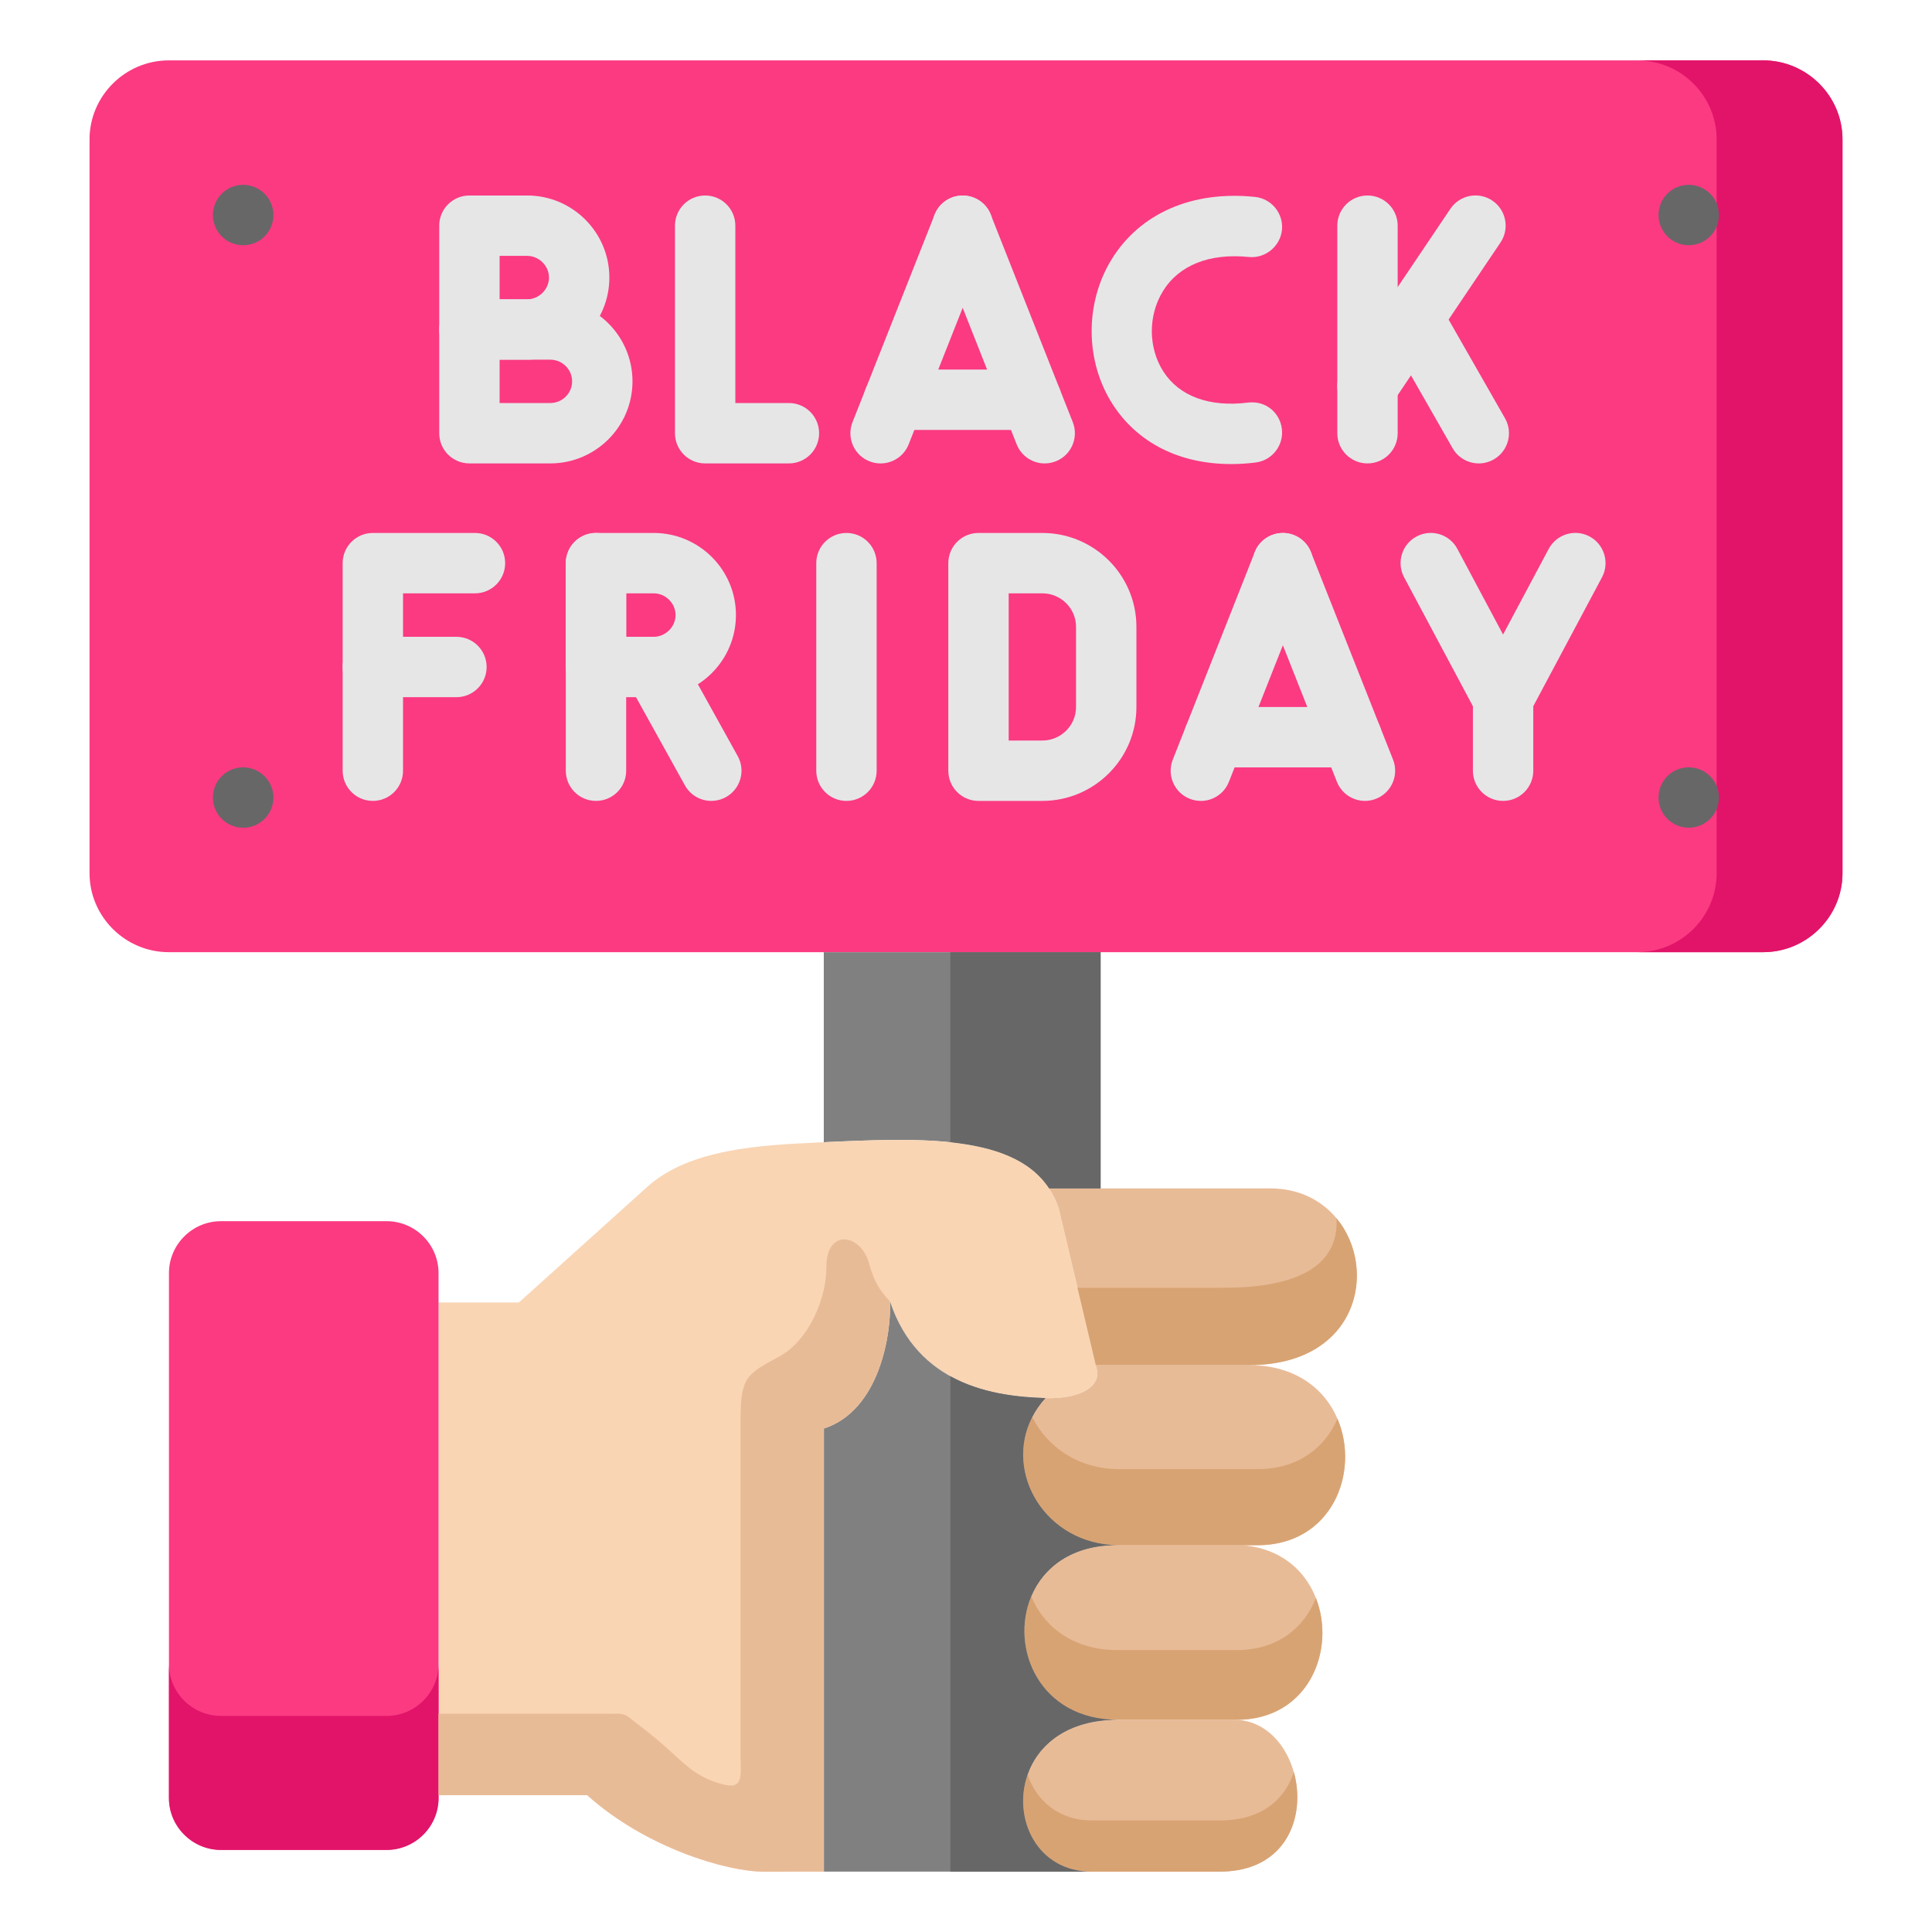 <svg enable-background="new 0 0 64 64" height="512" viewBox="0 0 64 64" width="512" xmlns="http://www.w3.org/2000/svg"><g id="_x30_4_black_friday_sign"><g><g clip-rule="evenodd" fill-rule="evenodd"><path d="m61.035 28.925v-24.308c0-1.438-1.182-2.617-2.627-2.617h-52.818c-1.442 0-2.624 1.179-2.624 2.617v24.308c0 1.438 1.182 2.617 2.624 2.617h21.699 9.17 21.949c1.445 0 2.627-1.179 2.627-2.617z" fill="#fb3a82"/><path d="m36.459 39.368v-7.826h-9.17v6.295c3.237-.149 6.287-.259 7.465 1.531h1.705z" fill="#808080"/><path d="m27.292 62v-14.678c1.868-.608 2.235-3.184 2.19-4.21.918 2.762 3.431 3.153 5.15 3.201 1.119.035 1.903-.37 1.681-1.034l-.014-.059-1.227-5.185c-.08-.245-.187-.467-.319-.667-1.196-1.815-4.318-1.677-7.604-1.524-1.969.09-4.308.211-5.708 1.473l-4.253 3.83h-2.662v16.32h4.925c1.951 1.753 4.641 2.534 5.84 2.534z" fill="#f9d5b4"/><path d="m37.031 51.187c-2.686-.035-4.1-3.001-2.398-4.874-1.719-.048-4.232-.439-5.15-3.201.045 1.027-.322 3.602-2.19 4.21v14.678h8.862c-3.05 0-3.265-5.03.877-5.03-4.065 0-4.197-5.825 0-5.783z" fill="#808080"/><path d="m40.964 56.97c3.691 0 3.823-5.51.18-5.783h-4.114c-4.197-.042-4.065 5.783 0 5.783z" fill="#e8bb97"/><path d="m41.657 51.187c3.875 0 3.958-5.966-.281-5.966h-5.077l.014.059c.222.664-.561 1.068-1.681 1.034-1.702 1.874-.288 4.84 2.398 4.874h4.114z" fill="#e8bb97"/><path d="m14.527 59.466v-16.32-.975c0-.944-.773-1.718-1.722-1.718h-5.486c-.946 0-1.722.774-1.722 1.718v17.391c0 .944.776 1.718 1.722 1.718h5.486c.95 0 1.722-.774 1.722-1.718z" fill="#fb3a82"/><path d="m14.527 59.466v-4.342c0 .947-.773 1.718-1.722 1.718h-5.486c-.946 0-1.722-.771-1.722-1.718v4.439c0 .944.776 1.718 1.722 1.718h5.486c.95 0 1.722-.774 1.722-1.718z" fill="#e21469"/><path d="m43.591 52.936c-.378.968-1.258 1.725-2.627 1.725h-3.934c-1.497 0-2.457-.788-2.87-1.78-.721 1.704.27 4.089 2.87 4.089h3.934c2.398 0 3.296-2.33 2.627-4.034z" fill="#d8a373"/><path d="m41.144 48.667h-4.114c-1.334-.017-2.357-.757-2.835-1.728-.953 1.839.43 4.217 2.835 4.248h4.114.513c2.475 0 3.4-2.43 2.648-4.19-.406.947-1.296 1.67-2.648 1.67h-.513z" fill="#d8a373"/><path d="m40.964 56.97h-3.934c-4.141 0-3.927 5.03-.877 5.03h4.253c3.629 0 3.033-4.912.558-5.03z" fill="#e8bb97"/><path d="m40.424 60.303h-4.253c-1.113 0-1.847-.671-2.131-1.518-.509 1.438.305 3.215 2.114 3.215h4.253c2.222 0 2.859-1.843 2.454-3.298-.288.888-1.057 1.601-2.436 1.601z" fill="#d8a373"/><path d="m42.084 39.368h-5.625-1.705c.132.201.239.422.319.667l1.227 5.185h.187 4.89c4.918 0 4.367-5.852.707-5.852z" fill="#e8bb97"/><path d="m40.514 42.659h-4.821l.607 2.562h.187 4.89c3.632 0 4.284-3.194 2.897-4.864.076 1.524-1.192 2.302-3.76 2.302z" fill="#d8a373"/><path d="m61.035 4.617c0-1.438-1.182-2.617-2.627-2.617h-4.166c1.445 0 2.624 1.179 2.624 2.617v24.308c0 1.438-1.178 2.617-2.624 2.617h4.166c1.445 0 2.627-1.179 2.627-2.617v-24.308z" fill="#e21469"/><path d="m27.292 62v-14.678c1.868-.608 2.235-3.184 2.19-4.21-.402-.432-.544-.726-.697-1.272-.277-.982-1.424-1.158-1.411.156.007.902-.506 2.371-1.58 2.952-1.064.574-1.262.674-1.262 2.088v11.083c0 .657.118 1.161-.544.999-1.165-.283-1.404-.892-2.7-1.877-.721-.546-.44-.47-1.376-.47h-5.386v2.696h4.925c1.951 1.753 4.641 2.534 5.84 2.534z" fill="#e8bb97"/><path d="m36.459 39.368v-7.826h-4.977v6.295c1.459.156 2.638.567 3.272 1.531h1.705z" fill="#676767"/><path d="m37.031 51.187c-2.405-.031-3.788-2.409-2.835-4.248.111-.218.257-.425.437-.626-.943-.028-2.124-.156-3.15-.723v16.41h4.672c-1.809 0-2.624-1.777-2.114-3.215.347-.985 1.31-1.815 2.991-1.815-2.599 0-3.591-2.385-2.87-4.089.405-.961 1.355-1.708 2.87-1.694z" fill="#676767"/></g><g><path d="m40.776 15.372c-1.691.001-3.092-.698-3.917-1.979-.914-1.418-.93-3.345-.039-4.795.941-1.534 2.678-2.29 4.753-2.075.55.057.949.548.893 1.098-.058.549-.564.949-1.098.892-1.3-.131-2.312.268-2.844 1.132-.497.809-.49 1.88.016 2.665.53.822 1.53 1.185 2.806 1.026.566-.071 1.049.32 1.117.868s-.319 1.048-.867 1.117c-.28.035-.554.052-.819.052z" fill="#e6e6e6"/></g><g><path d="m17.463 11.915h-1.913c-.553 0-1-.448-1-1v-3.439c0-.552.447-1 1-1h1.913c1.501 0 2.723 1.219 2.723 2.718-0 1.5-1.222 2.721-2.723 2.721zm-.913-2h.913c.392 0 .723-.33.723-.721 0-.389-.331-.718-.723-.718h-.913z" fill="#e6e6e6"/></g><g><path d="m18.229 15.351h-2.679c-.553 0-1-.448-1-1v-3.436c0-.552.447-1 1-1h2.679c1.501 0 2.723 1.219 2.723 2.718 0 1.498-1.222 2.718-2.723 2.718zm-1.679-2h1.679c.398 0 .723-.322.723-.718s-.324-.718-.723-.718h-1.679z" fill="#e6e6e6"/></g><g><path d="m26.134 15.351h-2.775c-.553 0-1-.448-1-1v-6.875c0-.552.447-1 1-1s1 .448 1 1v5.875h1.775c.553 0 1 .448 1 1s-.447 1-1 1z" fill="#e6e6e6"/></g><g><path d="m29.17 15.352c-.123 0-.247-.023-.368-.071-.514-.203-.765-.784-.561-1.298l2.721-6.875c.203-.514.785-.764 1.298-.561.514.203.765.784.561 1.298l-2.721 6.875c-.155.393-.532.632-.93.632z" fill="#e6e6e6"/></g><g><path d="m34.608 15.352c-.398 0-.774-.24-.93-.633l-2.718-6.875c-.203-.514.049-1.095.562-1.298.51-.2 1.094.048 1.297.562l2.718 6.875c.203.514-.049 1.095-.562 1.298-.12.047-.244.07-.367.07z" fill="#e6e6e6"/></g><g><path d="m34.168 14.242h-4.558c-.553 0-1-.448-1-1s.447-1 1-1h4.558c.553 0 1 .448 1 1s-.447 1-1 1z" fill="#e6e6e6"/></g><g><path d="m45.3 15.351c-.553 0-1-.448-1-1v-6.875c0-.552.447-1 1-1s1 .448 1 1v6.875c0 .552-.447 1-1 1z" fill="#e6e6e6"/></g><g><path d="m48.988 15.351c-.348 0-.685-.181-.869-.504l-2.177-3.809c-.274-.479-.107-1.09.372-1.364.478-.275 1.091-.107 1.364.372l2.177 3.809c.274.479.107 1.09-.372 1.364-.156.089-.327.132-.495.132z" fill="#e6e6e6"/></g><g><path d="m45.299 13.785c-.192 0-.387-.055-.558-.171-.458-.308-.579-.93-.271-1.388l3.577-5.31c.31-.459.931-.58 1.388-.271.458.308.579.93.271 1.388l-3.577 5.31c-.192.287-.509.441-.83.441z" fill="#e6e6e6"/></g><g><path d="m12.351 26.531c-.553 0-1-.448-1-1v-6.876c0-.552.447-1 1-1h3.383c.553 0 1 .448 1 1s-.447 1-1 1h-2.383v5.876c0 .552-.447 1-1 1z" fill="#e6e6e6"/></g><g><path d="m15.12 23.095h-2.769c-.553 0-1-.448-1-1s.447-1 1-1h2.769c.553 0 1 .448 1 1s-.447 1-1 1z" fill="#e6e6e6"/></g><g><path d="m21.656 23.095h-1.913c-.553 0-1-.448-1-1v-3.44c0-.552.447-1 1-1h1.913c1.501 0 2.723 1.219 2.723 2.718-0 1.501-1.222 2.722-2.723 2.722zm-.913-2h.913c.392 0 .723-.331.723-.722 0-.389-.331-.718-.723-.718h-.913z" fill="#e6e6e6"/></g><g><path d="m19.743 26.531c-.553 0-1-.448-1-1v-6.876c0-.552.447-1 1-1s1 .448 1 1v6.876c0 .552-.447 1-1 1z" fill="#e6e6e6"/></g><g><path d="m23.564 26.531c-.352 0-.692-.185-.875-.515l-1.906-3.436c-.269-.483-.094-1.092.389-1.36.485-.267 1.092-.093 1.359.389l1.906 3.436c.269.483.094 1.092-.389 1.36-.154.085-.32.125-.484.125z" fill="#e6e6e6"/></g><g><path d="m28.04 26.531c-.553 0-1-.448-1-1v-6.876c0-.552.447-1 1-1s1 .448 1 1v6.876c0 .552-.447 1-1 1z" fill="#e6e6e6"/></g><g><path d="m34.528 26.531h-2.114c-.553 0-1-.448-1-1v-6.876c0-.552.447-1 1-1h2.114c1.719 0 3.117 1.395 3.117 3.109v2.658c0 1.714-1.398 3.109-3.117 3.109zm-1.114-2h1.114c.616 0 1.117-.498 1.117-1.109v-2.658c0-.611-.501-1.109-1.117-1.109h-1.114z" fill="#e6e6e6"/></g><g><path d="m39.779 26.531c-.123 0-.247-.023-.367-.07-.514-.203-.766-.784-.562-1.298l2.717-6.876c.203-.514.789-.763 1.297-.562.514.203.766.784.562 1.298l-2.717 6.876c-.155.393-.531.633-.93.633z" fill="#e6e6e6"/></g><g><path d="m45.217 26.531c-.398 0-.774-.24-.93-.632l-2.721-6.876c-.203-.514.048-1.095.561-1.298.513-.203 1.095.047 1.298.561l2.721 6.876c.203.514-.048 1.095-.561 1.298-.121.048-.245.071-.368.071z" fill="#e6e6e6"/></g><g><path d="m49.792 26.531c-.553 0-1-.448-1-1v-2.593c0-.552.447-1 1-1s1 .448 1 1v2.593c0 .552-.447 1-1 1z" fill="#e6e6e6"/></g><g><path d="m49.793 24.145c-.357 0-.703-.192-.883-.529l-2.396-4.491c-.261-.487-.076-1.093.411-1.353.49-.262 1.094-.075 1.353.412l2.396 4.491c.261.487.076 1.093-.411 1.353-.15.08-.311.118-.47.118z" fill="#e6e6e6"/></g><g><path d="m49.791 24.145c-.158 0-.319-.038-.47-.118-.487-.26-.672-.866-.412-1.353l2.394-4.491c.261-.487.864-.673 1.353-.412.487.26.672.866.412 1.353l-2.394 4.491c-.181.337-.526.529-.884.529z" fill="#e6e6e6"/></g><g><path d="m8.06 8.123h-.007c-.553 0-1-.448-1-1s.447-1 1-1 1.004.448 1.004 1-.444 1-.997 1z" fill="#676767"/></g><g><path d="m8.06 27.419h-.007c-.553 0-1-.448-1-1s.447-1 1-1 1.004.448 1.004 1-.444 1-.997 1z" fill="#676767"/></g><g><path d="m55.943 8.123c-.553 0-1.002-.448-1.002-1s.445-1 .998-1h.004c.553 0 1 .448 1 1s-.447 1-1 1z" fill="#676767"/></g><g><path d="m55.943 27.419c-.553 0-1.002-.448-1.002-1s.445-1 .998-1h.004c.553 0 1 .448 1 1s-.447 1-1 1z" fill="#676767"/></g><g><path d="m44.776 25.421h-4.558c-.553 0-1-.448-1-1s.447-1 1-1h4.558c.553 0 1 .448 1 1s-.447 1-1 1z" fill="#e6e6e6"/></g></g></g></svg>
